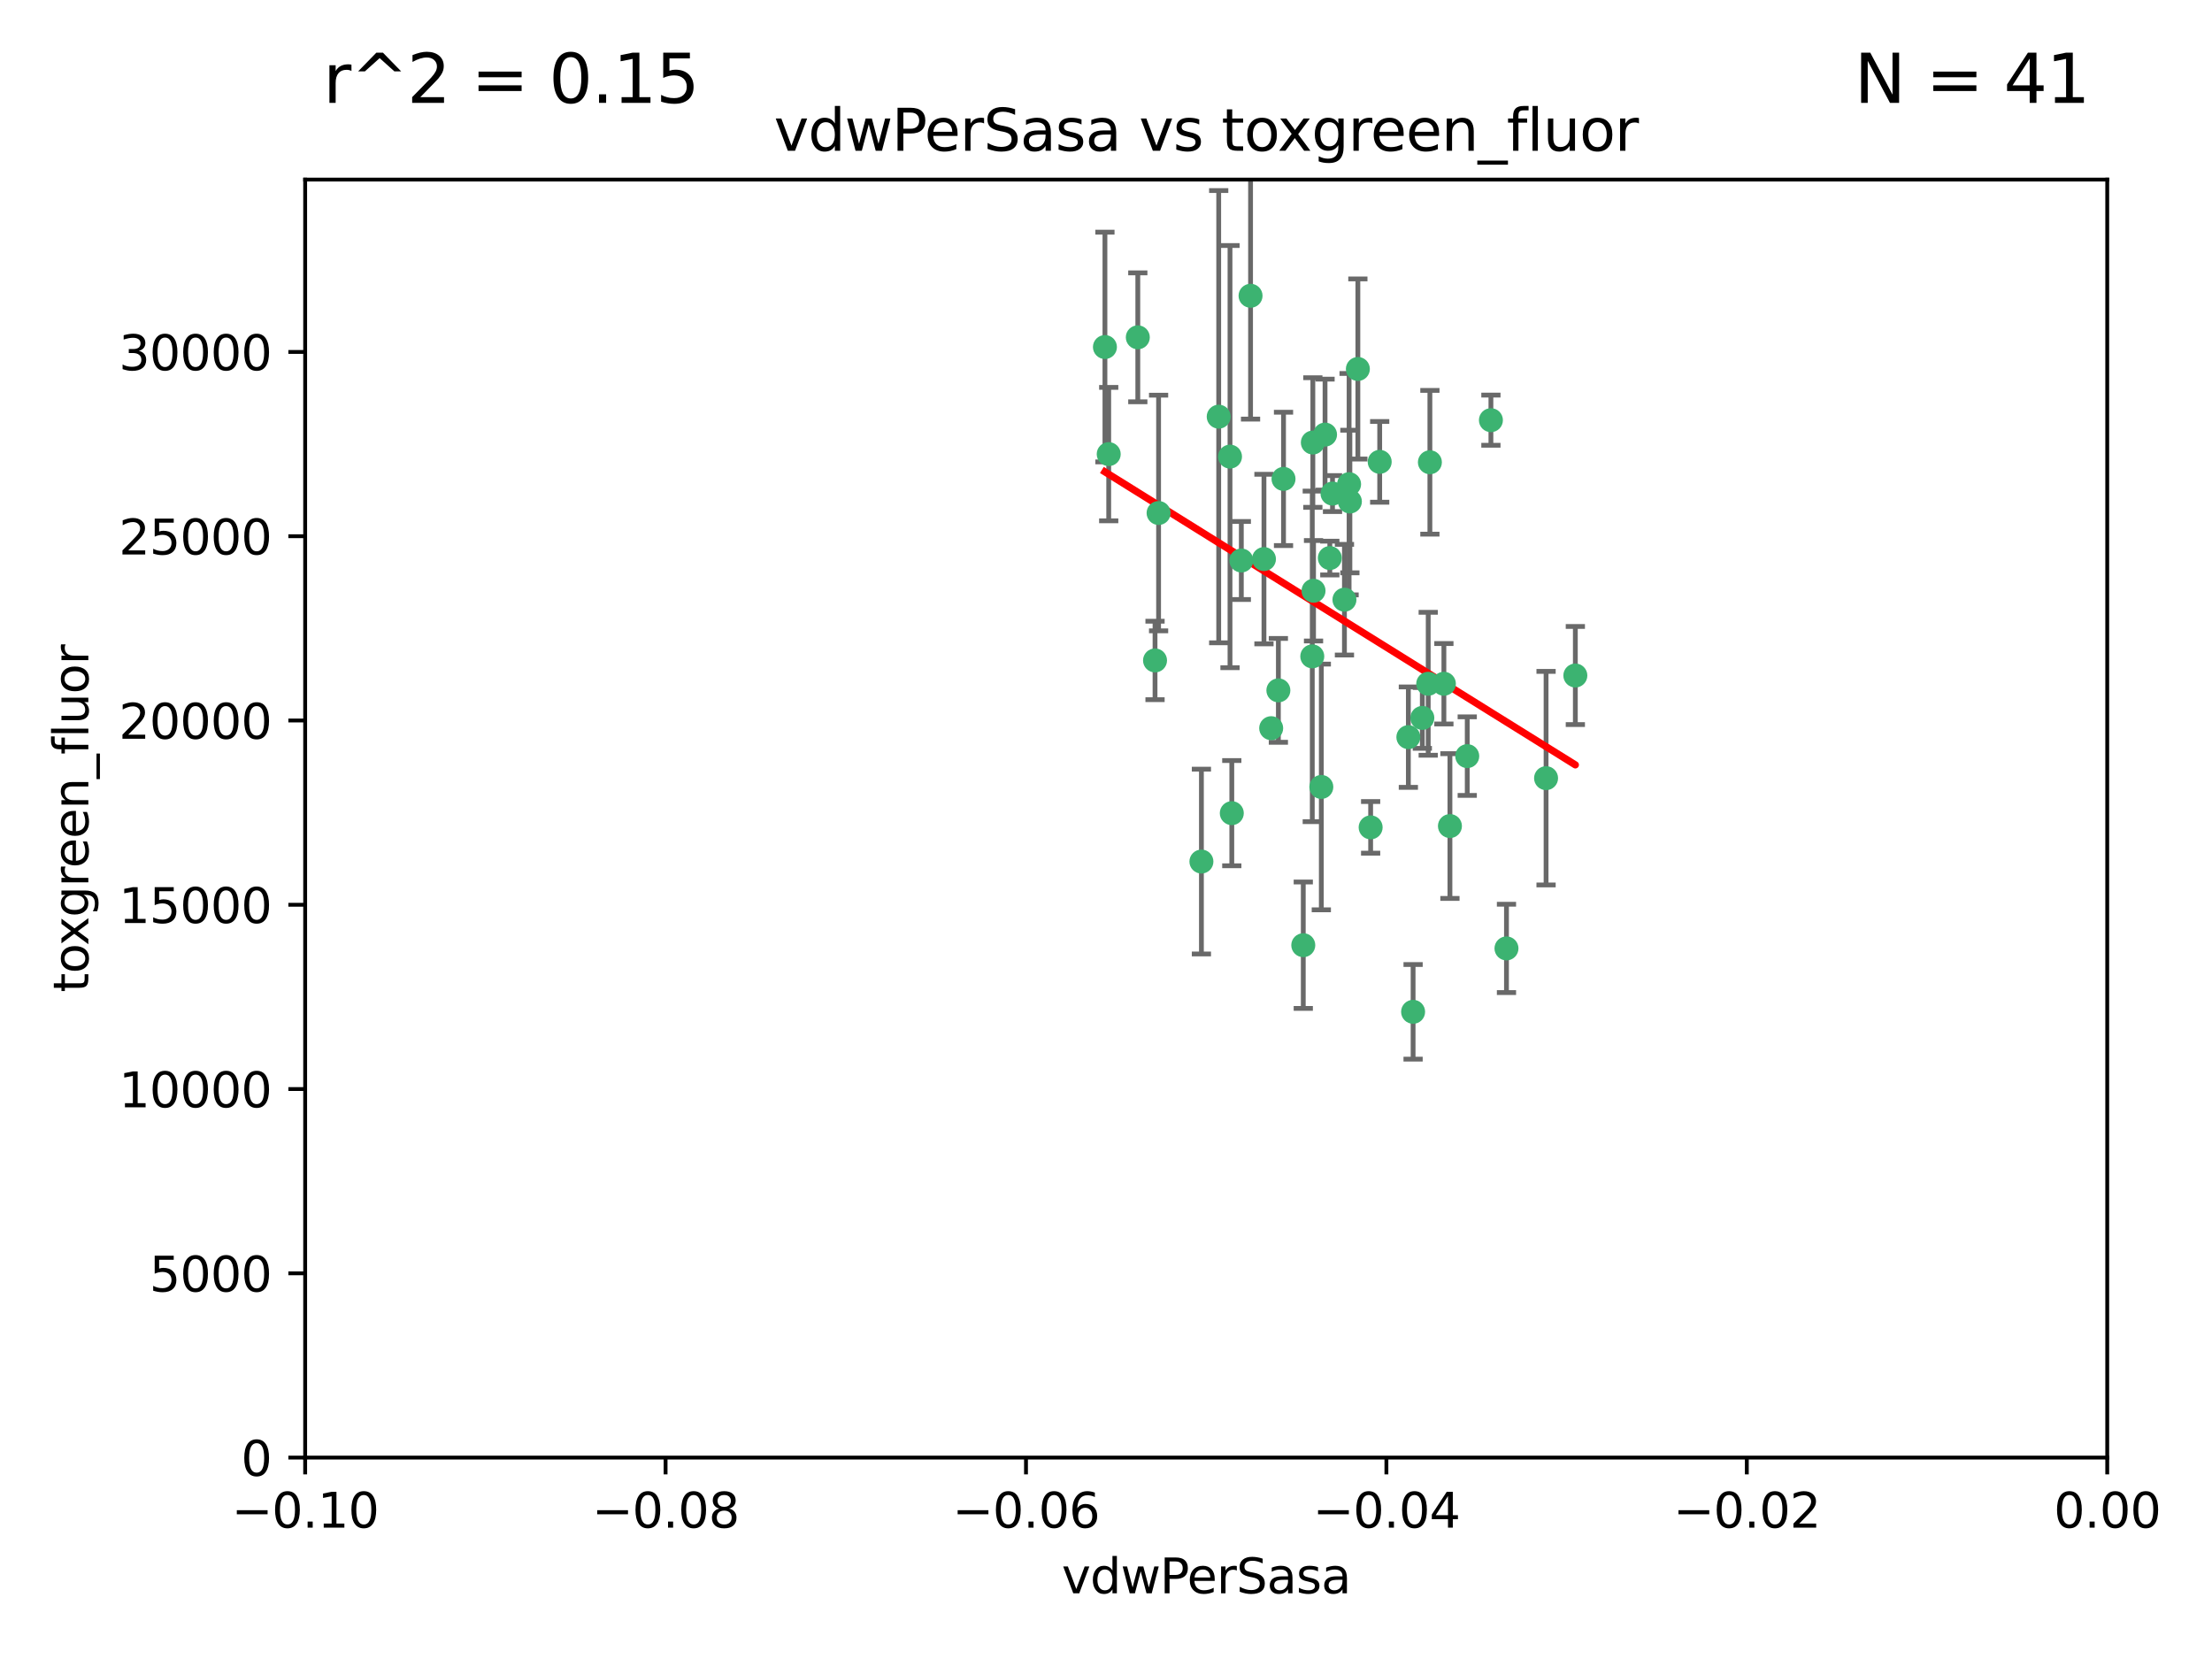 <?xml version="1.0" encoding="utf-8" standalone="no"?>
<!DOCTYPE svg PUBLIC "-//W3C//DTD SVG 1.1//EN"
  "http://www.w3.org/Graphics/SVG/1.1/DTD/svg11.dtd">
<svg xmlns:xlink="http://www.w3.org/1999/xlink" width="460.8pt" height="345.6pt" viewBox="0 0 460.8 345.6" xmlns="http://www.w3.org/2000/svg" version="1.1">
 <defs>
  <style type="text/css">*{stroke-linejoin: round; stroke-linecap: butt}</style>
 </defs>
 <g id="figure_1">
  <g id="patch_1">
   <path d="M 0 345.6 
L 460.8 345.6 
L 460.8 0 
L 0 0 
z
" style="fill: #ffffff"/>
  </g>
  <g id="axes_1">
   <g id="patch_2">
    <path d="M 63.571 303.64 
L 438.975 303.64 
L 438.975 37.411 
L 63.571 37.411 
z
" style="fill: #ffffff"/>
   </g>
   <g id="PathCollection_1">
    <defs>
     <path id="mf72e2a8b29" d="M 0 1.118 
C 0.297 1.118 0.581 1 0.791 0.791 
C 1 0.581 1.118 0.297 1.118 0 
C 1.118 -0.297 1 -0.581 0.791 -0.791 
C 0.581 -1 0.297 -1.118 0 -1.118 
C -0.297 -1.118 -0.581 -1 -0.791 -0.791 
C -1 -0.581 -1.118 -0.297 -1.118 0 
C -1.118 0.297 -1 0.581 -0.791 0.791 
C -0.581 1 -0.297 1.118 0 1.118 
z
" style="stroke: #3cb371"/>
    </defs>
    <g clip-path="url(#p28fa4f1b8d)">
     <use xlink:href="#mf72e2a8b29" x="230.178" y="72.294" style="fill: #3cb371; stroke: #3cb371"/>
     <use xlink:href="#mf72e2a8b29" x="273.371" y="136.733" style="fill: #3cb371; stroke: #3cb371"/>
     <use xlink:href="#mf72e2a8b29" x="273.49" y="92.187" style="fill: #3cb371; stroke: #3cb371"/>
     <use xlink:href="#mf72e2a8b29" x="267.381" y="99.763" style="fill: #3cb371; stroke: #3cb371"/>
     <use xlink:href="#mf72e2a8b29" x="237.026" y="70.271" style="fill: #3cb371; stroke: #3cb371"/>
     <use xlink:href="#mf72e2a8b29" x="277.025" y="116.252" style="fill: #3cb371; stroke: #3cb371"/>
     <use xlink:href="#mf72e2a8b29" x="273.633" y="123.063" style="fill: #3cb371; stroke: #3cb371"/>
     <use xlink:href="#mf72e2a8b29" x="264.81" y="151.693" style="fill: #3cb371; stroke: #3cb371"/>
     <use xlink:href="#mf72e2a8b29" x="275.255" y="163.936" style="fill: #3cb371; stroke: #3cb371"/>
     <use xlink:href="#mf72e2a8b29" x="281.206" y="104.476" style="fill: #3cb371; stroke: #3cb371"/>
     <use xlink:href="#mf72e2a8b29" x="266.309" y="143.815" style="fill: #3cb371; stroke: #3cb371"/>
     <use xlink:href="#mf72e2a8b29" x="258.59" y="116.762" style="fill: #3cb371; stroke: #3cb371"/>
     <use xlink:href="#mf72e2a8b29" x="282.869" y="76.865" style="fill: #3cb371; stroke: #3cb371"/>
     <use xlink:href="#mf72e2a8b29" x="260.513" y="61.614" style="fill: #3cb371; stroke: #3cb371"/>
     <use xlink:href="#mf72e2a8b29" x="293.388" y="153.559" style="fill: #3cb371; stroke: #3cb371"/>
     <use xlink:href="#mf72e2a8b29" x="277.586" y="102.821" style="fill: #3cb371; stroke: #3cb371"/>
     <use xlink:href="#mf72e2a8b29" x="230.966" y="94.6" style="fill: #3cb371; stroke: #3cb371"/>
     <use xlink:href="#mf72e2a8b29" x="271.497" y="196.901" style="fill: #3cb371; stroke: #3cb371"/>
     <use xlink:href="#mf72e2a8b29" x="240.614" y="137.58" style="fill: #3cb371; stroke: #3cb371"/>
     <use xlink:href="#mf72e2a8b29" x="297.524" y="142.442" style="fill: #3cb371; stroke: #3cb371"/>
     <use xlink:href="#mf72e2a8b29" x="276.03" y="90.534" style="fill: #3cb371; stroke: #3cb371"/>
     <use xlink:href="#mf72e2a8b29" x="296.296" y="149.553" style="fill: #3cb371; stroke: #3cb371"/>
     <use xlink:href="#mf72e2a8b29" x="280.072" y="124.926" style="fill: #3cb371; stroke: #3cb371"/>
     <use xlink:href="#mf72e2a8b29" x="281.041" y="100.862" style="fill: #3cb371; stroke: #3cb371"/>
     <use xlink:href="#mf72e2a8b29" x="241.355" y="106.867" style="fill: #3cb371; stroke: #3cb371"/>
     <use xlink:href="#mf72e2a8b29" x="300.789" y="142.44" style="fill: #3cb371; stroke: #3cb371"/>
     <use xlink:href="#mf72e2a8b29" x="253.879" y="86.8" style="fill: #3cb371; stroke: #3cb371"/>
     <use xlink:href="#mf72e2a8b29" x="297.873" y="96.298" style="fill: #3cb371; stroke: #3cb371"/>
     <use xlink:href="#mf72e2a8b29" x="256.233" y="95.121" style="fill: #3cb371; stroke: #3cb371"/>
     <use xlink:href="#mf72e2a8b29" x="287.416" y="96.211" style="fill: #3cb371; stroke: #3cb371"/>
     <use xlink:href="#mf72e2a8b29" x="250.276" y="179.478" style="fill: #3cb371; stroke: #3cb371"/>
     <use xlink:href="#mf72e2a8b29" x="256.606" y="169.397" style="fill: #3cb371; stroke: #3cb371"/>
     <use xlink:href="#mf72e2a8b29" x="310.584" y="87.531" style="fill: #3cb371; stroke: #3cb371"/>
     <use xlink:href="#mf72e2a8b29" x="305.654" y="157.513" style="fill: #3cb371; stroke: #3cb371"/>
     <use xlink:href="#mf72e2a8b29" x="263.306" y="116.464" style="fill: #3cb371; stroke: #3cb371"/>
     <use xlink:href="#mf72e2a8b29" x="302.048" y="172.082" style="fill: #3cb371; stroke: #3cb371"/>
     <use xlink:href="#mf72e2a8b29" x="285.529" y="172.356" style="fill: #3cb371; stroke: #3cb371"/>
     <use xlink:href="#mf72e2a8b29" x="322.074" y="162.105" style="fill: #3cb371; stroke: #3cb371"/>
     <use xlink:href="#mf72e2a8b29" x="328.173" y="140.722" style="fill: #3cb371; stroke: #3cb371"/>
     <use xlink:href="#mf72e2a8b29" x="313.826" y="197.571" style="fill: #3cb371; stroke: #3cb371"/>
     <use xlink:href="#mf72e2a8b29" x="294.374" y="210.779" style="fill: #3cb371; stroke: #3cb371"/>
    </g>
   </g>
   <g id="matplotlib.axis_1">
    <g id="xtick_1">
     <g id="line2d_1">
      <defs>
       <path id="m13a210b18d" d="M 0 0 
L 0 3.5 
" style="stroke: #000000; stroke-width: 0.8"/>
      </defs>
      <g>
       <use xlink:href="#m13a210b18d" x="63.571" y="303.64" style="stroke: #000000; stroke-width: 0.8"/>
      </g>
     </g>
     <g id="text_1">
      <!-- −0.10 -->
      <g transform="translate(48.249 318.238)scale(0.1 -0.1)">
       <defs>
        <path id="DejaVuSans-2212" d="M 678 2272 
L 4684 2272 
L 4684 1741 
L 678 1741 
L 678 2272 
z
" transform="scale(0.016)"/>
        <path id="DejaVuSans-30" d="M 2034 4250 
Q 1547 4250 1301 3770 
Q 1056 3291 1056 2328 
Q 1056 1369 1301 889 
Q 1547 409 2034 409 
Q 2525 409 2770 889 
Q 3016 1369 3016 2328 
Q 3016 3291 2770 3770 
Q 2525 4250 2034 4250 
z
M 2034 4750 
Q 2819 4750 3233 4129 
Q 3647 3509 3647 2328 
Q 3647 1150 3233 529 
Q 2819 -91 2034 -91 
Q 1250 -91 836 529 
Q 422 1150 422 2328 
Q 422 3509 836 4129 
Q 1250 4750 2034 4750 
z
" transform="scale(0.016)"/>
        <path id="DejaVuSans-2e" d="M 684 794 
L 1344 794 
L 1344 0 
L 684 0 
L 684 794 
z
" transform="scale(0.016)"/>
        <path id="DejaVuSans-31" d="M 794 531 
L 1825 531 
L 1825 4091 
L 703 3866 
L 703 4441 
L 1819 4666 
L 2450 4666 
L 2450 531 
L 3481 531 
L 3481 0 
L 794 0 
L 794 531 
z
" transform="scale(0.016)"/>
       </defs>
       <use xlink:href="#DejaVuSans-2212"/>
       <use xlink:href="#DejaVuSans-30" x="83.789"/>
       <use xlink:href="#DejaVuSans-2e" x="147.412"/>
       <use xlink:href="#DejaVuSans-31" x="179.199"/>
       <use xlink:href="#DejaVuSans-30" x="242.822"/>
      </g>
     </g>
    </g>
    <g id="xtick_2">
     <g id="line2d_2">
      <g>
       <use xlink:href="#m13a210b18d" x="138.652" y="303.64" style="stroke: #000000; stroke-width: 0.8"/>
      </g>
     </g>
     <g id="text_2">
      <!-- −0.08 -->
      <g transform="translate(123.329 318.238)scale(0.1 -0.1)">
       <defs>
        <path id="DejaVuSans-38" d="M 2034 2216 
Q 1584 2216 1326 1975 
Q 1069 1734 1069 1313 
Q 1069 891 1326 650 
Q 1584 409 2034 409 
Q 2484 409 2743 651 
Q 3003 894 3003 1313 
Q 3003 1734 2745 1975 
Q 2488 2216 2034 2216 
z
M 1403 2484 
Q 997 2584 770 2862 
Q 544 3141 544 3541 
Q 544 4100 942 4425 
Q 1341 4750 2034 4750 
Q 2731 4750 3128 4425 
Q 3525 4100 3525 3541 
Q 3525 3141 3298 2862 
Q 3072 2584 2669 2484 
Q 3125 2378 3379 2068 
Q 3634 1759 3634 1313 
Q 3634 634 3220 271 
Q 2806 -91 2034 -91 
Q 1263 -91 848 271 
Q 434 634 434 1313 
Q 434 1759 690 2068 
Q 947 2378 1403 2484 
z
M 1172 3481 
Q 1172 3119 1398 2916 
Q 1625 2713 2034 2713 
Q 2441 2713 2670 2916 
Q 2900 3119 2900 3481 
Q 2900 3844 2670 4047 
Q 2441 4250 2034 4250 
Q 1625 4250 1398 4047 
Q 1172 3844 1172 3481 
z
" transform="scale(0.016)"/>
       </defs>
       <use xlink:href="#DejaVuSans-2212"/>
       <use xlink:href="#DejaVuSans-30" x="83.789"/>
       <use xlink:href="#DejaVuSans-2e" x="147.412"/>
       <use xlink:href="#DejaVuSans-30" x="179.199"/>
       <use xlink:href="#DejaVuSans-38" x="242.822"/>
      </g>
     </g>
    </g>
    <g id="xtick_3">
     <g id="line2d_3">
      <g>
       <use xlink:href="#m13a210b18d" x="213.733" y="303.64" style="stroke: #000000; stroke-width: 0.8"/>
      </g>
     </g>
     <g id="text_3">
      <!-- −0.06 -->
      <g transform="translate(198.41 318.238)scale(0.1 -0.1)">
       <defs>
        <path id="DejaVuSans-36" d="M 2113 2584 
Q 1688 2584 1439 2293 
Q 1191 2003 1191 1497 
Q 1191 994 1439 701 
Q 1688 409 2113 409 
Q 2538 409 2786 701 
Q 3034 994 3034 1497 
Q 3034 2003 2786 2293 
Q 2538 2584 2113 2584 
z
M 3366 4563 
L 3366 3988 
Q 3128 4100 2886 4159 
Q 2644 4219 2406 4219 
Q 1781 4219 1451 3797 
Q 1122 3375 1075 2522 
Q 1259 2794 1537 2939 
Q 1816 3084 2150 3084 
Q 2853 3084 3261 2657 
Q 3669 2231 3669 1497 
Q 3669 778 3244 343 
Q 2819 -91 2113 -91 
Q 1303 -91 875 529 
Q 447 1150 447 2328 
Q 447 3434 972 4092 
Q 1497 4750 2381 4750 
Q 2619 4750 2861 4703 
Q 3103 4656 3366 4563 
z
" transform="scale(0.016)"/>
       </defs>
       <use xlink:href="#DejaVuSans-2212"/>
       <use xlink:href="#DejaVuSans-30" x="83.789"/>
       <use xlink:href="#DejaVuSans-2e" x="147.412"/>
       <use xlink:href="#DejaVuSans-30" x="179.199"/>
       <use xlink:href="#DejaVuSans-36" x="242.822"/>
      </g>
     </g>
    </g>
    <g id="xtick_4">
     <g id="line2d_4">
      <g>
       <use xlink:href="#m13a210b18d" x="288.813" y="303.64" style="stroke: #000000; stroke-width: 0.8"/>
      </g>
     </g>
     <g id="text_4">
      <!-- −0.04 -->
      <g transform="translate(273.491 318.238)scale(0.1 -0.1)">
       <defs>
        <path id="DejaVuSans-34" d="M 2419 4116 
L 825 1625 
L 2419 1625 
L 2419 4116 
z
M 2253 4666 
L 3047 4666 
L 3047 1625 
L 3713 1625 
L 3713 1100 
L 3047 1100 
L 3047 0 
L 2419 0 
L 2419 1100 
L 313 1100 
L 313 1709 
L 2253 4666 
z
" transform="scale(0.016)"/>
       </defs>
       <use xlink:href="#DejaVuSans-2212"/>
       <use xlink:href="#DejaVuSans-30" x="83.789"/>
       <use xlink:href="#DejaVuSans-2e" x="147.412"/>
       <use xlink:href="#DejaVuSans-30" x="179.199"/>
       <use xlink:href="#DejaVuSans-34" x="242.822"/>
      </g>
     </g>
    </g>
    <g id="xtick_5">
     <g id="line2d_5">
      <g>
       <use xlink:href="#m13a210b18d" x="363.894" y="303.64" style="stroke: #000000; stroke-width: 0.8"/>
      </g>
     </g>
     <g id="text_5">
      <!-- −0.02 -->
      <g transform="translate(348.572 318.238)scale(0.1 -0.1)">
       <defs>
        <path id="DejaVuSans-32" d="M 1228 531 
L 3431 531 
L 3431 0 
L 469 0 
L 469 531 
Q 828 903 1448 1529 
Q 2069 2156 2228 2338 
Q 2531 2678 2651 2914 
Q 2772 3150 2772 3378 
Q 2772 3750 2511 3984 
Q 2250 4219 1831 4219 
Q 1534 4219 1204 4116 
Q 875 4013 500 3803 
L 500 4441 
Q 881 4594 1212 4672 
Q 1544 4750 1819 4750 
Q 2544 4750 2975 4387 
Q 3406 4025 3406 3419 
Q 3406 3131 3298 2873 
Q 3191 2616 2906 2266 
Q 2828 2175 2409 1742 
Q 1991 1309 1228 531 
z
" transform="scale(0.016)"/>
       </defs>
       <use xlink:href="#DejaVuSans-2212"/>
       <use xlink:href="#DejaVuSans-30" x="83.789"/>
       <use xlink:href="#DejaVuSans-2e" x="147.412"/>
       <use xlink:href="#DejaVuSans-30" x="179.199"/>
       <use xlink:href="#DejaVuSans-32" x="242.822"/>
      </g>
     </g>
    </g>
    <g id="xtick_6">
     <g id="line2d_6">
      <g>
       <use xlink:href="#m13a210b18d" x="438.975" y="303.64" style="stroke: #000000; stroke-width: 0.8"/>
      </g>
     </g>
     <g id="text_6">
      <!-- 0.00 -->
      <g transform="translate(427.842 318.238)scale(0.1 -0.1)">
       <use xlink:href="#DejaVuSans-30"/>
       <use xlink:href="#DejaVuSans-2e" x="63.623"/>
       <use xlink:href="#DejaVuSans-30" x="95.41"/>
       <use xlink:href="#DejaVuSans-30" x="159.033"/>
      </g>
     </g>
    </g>
    <g id="text_7">
     <!-- vdwPerSasa -->
     <g transform="translate(221.178 331.917)scale(0.1 -0.1)">
      <defs>
       <path id="DejaVuSans-76" d="M 191 3500 
L 800 3500 
L 1894 563 
L 2988 3500 
L 3597 3500 
L 2284 0 
L 1503 0 
L 191 3500 
z
" transform="scale(0.016)"/>
       <path id="DejaVuSans-64" d="M 2906 2969 
L 2906 4863 
L 3481 4863 
L 3481 0 
L 2906 0 
L 2906 525 
Q 2725 213 2448 61 
Q 2172 -91 1784 -91 
Q 1150 -91 751 415 
Q 353 922 353 1747 
Q 353 2572 751 3078 
Q 1150 3584 1784 3584 
Q 2172 3584 2448 3432 
Q 2725 3281 2906 2969 
z
M 947 1747 
Q 947 1113 1208 752 
Q 1469 391 1925 391 
Q 2381 391 2643 752 
Q 2906 1113 2906 1747 
Q 2906 2381 2643 2742 
Q 2381 3103 1925 3103 
Q 1469 3103 1208 2742 
Q 947 2381 947 1747 
z
" transform="scale(0.016)"/>
       <path id="DejaVuSans-77" d="M 269 3500 
L 844 3500 
L 1563 769 
L 2278 3500 
L 2956 3500 
L 3675 769 
L 4391 3500 
L 4966 3500 
L 4050 0 
L 3372 0 
L 2619 2869 
L 1863 0 
L 1184 0 
L 269 3500 
z
" transform="scale(0.016)"/>
       <path id="DejaVuSans-50" d="M 1259 4147 
L 1259 2394 
L 2053 2394 
Q 2494 2394 2734 2622 
Q 2975 2850 2975 3272 
Q 2975 3691 2734 3919 
Q 2494 4147 2053 4147 
L 1259 4147 
z
M 628 4666 
L 2053 4666 
Q 2838 4666 3239 4311 
Q 3641 3956 3641 3272 
Q 3641 2581 3239 2228 
Q 2838 1875 2053 1875 
L 1259 1875 
L 1259 0 
L 628 0 
L 628 4666 
z
" transform="scale(0.016)"/>
       <path id="DejaVuSans-65" d="M 3597 1894 
L 3597 1613 
L 953 1613 
Q 991 1019 1311 708 
Q 1631 397 2203 397 
Q 2534 397 2845 478 
Q 3156 559 3463 722 
L 3463 178 
Q 3153 47 2828 -22 
Q 2503 -91 2169 -91 
Q 1331 -91 842 396 
Q 353 884 353 1716 
Q 353 2575 817 3079 
Q 1281 3584 2069 3584 
Q 2775 3584 3186 3129 
Q 3597 2675 3597 1894 
z
M 3022 2063 
Q 3016 2534 2758 2815 
Q 2500 3097 2075 3097 
Q 1594 3097 1305 2825 
Q 1016 2553 972 2059 
L 3022 2063 
z
" transform="scale(0.016)"/>
       <path id="DejaVuSans-72" d="M 2631 2963 
Q 2534 3019 2420 3045 
Q 2306 3072 2169 3072 
Q 1681 3072 1420 2755 
Q 1159 2438 1159 1844 
L 1159 0 
L 581 0 
L 581 3500 
L 1159 3500 
L 1159 2956 
Q 1341 3275 1631 3429 
Q 1922 3584 2338 3584 
Q 2397 3584 2469 3576 
Q 2541 3569 2628 3553 
L 2631 2963 
z
" transform="scale(0.016)"/>
       <path id="DejaVuSans-53" d="M 3425 4513 
L 3425 3897 
Q 3066 4069 2747 4153 
Q 2428 4238 2131 4238 
Q 1616 4238 1336 4038 
Q 1056 3838 1056 3469 
Q 1056 3159 1242 3001 
Q 1428 2844 1947 2747 
L 2328 2669 
Q 3034 2534 3370 2195 
Q 3706 1856 3706 1288 
Q 3706 609 3251 259 
Q 2797 -91 1919 -91 
Q 1588 -91 1214 -16 
Q 841 59 441 206 
L 441 856 
Q 825 641 1194 531 
Q 1563 422 1919 422 
Q 2459 422 2753 634 
Q 3047 847 3047 1241 
Q 3047 1584 2836 1778 
Q 2625 1972 2144 2069 
L 1759 2144 
Q 1053 2284 737 2584 
Q 422 2884 422 3419 
Q 422 4038 858 4394 
Q 1294 4750 2059 4750 
Q 2388 4750 2728 4690 
Q 3069 4631 3425 4513 
z
" transform="scale(0.016)"/>
       <path id="DejaVuSans-61" d="M 2194 1759 
Q 1497 1759 1228 1600 
Q 959 1441 959 1056 
Q 959 750 1161 570 
Q 1363 391 1709 391 
Q 2188 391 2477 730 
Q 2766 1069 2766 1631 
L 2766 1759 
L 2194 1759 
z
M 3341 1997 
L 3341 0 
L 2766 0 
L 2766 531 
Q 2569 213 2275 61 
Q 1981 -91 1556 -91 
Q 1019 -91 701 211 
Q 384 513 384 1019 
Q 384 1609 779 1909 
Q 1175 2209 1959 2209 
L 2766 2209 
L 2766 2266 
Q 2766 2663 2505 2880 
Q 2244 3097 1772 3097 
Q 1472 3097 1187 3025 
Q 903 2953 641 2809 
L 641 3341 
Q 956 3463 1253 3523 
Q 1550 3584 1831 3584 
Q 2591 3584 2966 3190 
Q 3341 2797 3341 1997 
z
" transform="scale(0.016)"/>
       <path id="DejaVuSans-73" d="M 2834 3397 
L 2834 2853 
Q 2591 2978 2328 3040 
Q 2066 3103 1784 3103 
Q 1356 3103 1142 2972 
Q 928 2841 928 2578 
Q 928 2378 1081 2264 
Q 1234 2150 1697 2047 
L 1894 2003 
Q 2506 1872 2764 1633 
Q 3022 1394 3022 966 
Q 3022 478 2636 193 
Q 2250 -91 1575 -91 
Q 1294 -91 989 -36 
Q 684 19 347 128 
L 347 722 
Q 666 556 975 473 
Q 1284 391 1588 391 
Q 1994 391 2212 530 
Q 2431 669 2431 922 
Q 2431 1156 2273 1281 
Q 2116 1406 1581 1522 
L 1381 1569 
Q 847 1681 609 1914 
Q 372 2147 372 2553 
Q 372 3047 722 3315 
Q 1072 3584 1716 3584 
Q 2034 3584 2315 3537 
Q 2597 3491 2834 3397 
z
" transform="scale(0.016)"/>
      </defs>
      <use xlink:href="#DejaVuSans-76"/>
      <use xlink:href="#DejaVuSans-64" x="59.18"/>
      <use xlink:href="#DejaVuSans-77" x="122.656"/>
      <use xlink:href="#DejaVuSans-50" x="204.443"/>
      <use xlink:href="#DejaVuSans-65" x="261.121"/>
      <use xlink:href="#DejaVuSans-72" x="322.645"/>
      <use xlink:href="#DejaVuSans-53" x="363.758"/>
      <use xlink:href="#DejaVuSans-61" x="427.234"/>
      <use xlink:href="#DejaVuSans-73" x="488.514"/>
      <use xlink:href="#DejaVuSans-61" x="540.613"/>
     </g>
    </g>
   </g>
   <g id="matplotlib.axis_2">
    <g id="ytick_1">
     <g id="line2d_7">
      <defs>
       <path id="mf0a173647a" d="M 0 0 
L -3.5 0 
" style="stroke: #000000; stroke-width: 0.8"/>
      </defs>
      <g>
       <use xlink:href="#mf0a173647a" x="63.571" y="303.64" style="stroke: #000000; stroke-width: 0.8"/>
      </g>
     </g>
     <g id="text_8">
      <!-- 0 -->
      <g transform="translate(50.209 307.439)scale(0.1 -0.1)">
       <use xlink:href="#DejaVuSans-30"/>
      </g>
     </g>
    </g>
    <g id="ytick_2">
     <g id="line2d_8">
      <g>
       <use xlink:href="#mf0a173647a" x="63.571" y="265.253" style="stroke: #000000; stroke-width: 0.8"/>
      </g>
     </g>
     <g id="text_9">
      <!-- 5000 -->
      <g transform="translate(31.121 269.052)scale(0.1 -0.1)">
       <defs>
        <path id="DejaVuSans-35" d="M 691 4666 
L 3169 4666 
L 3169 4134 
L 1269 4134 
L 1269 2991 
Q 1406 3038 1543 3061 
Q 1681 3084 1819 3084 
Q 2600 3084 3056 2656 
Q 3513 2228 3513 1497 
Q 3513 744 3044 326 
Q 2575 -91 1722 -91 
Q 1428 -91 1123 -41 
Q 819 9 494 109 
L 494 744 
Q 775 591 1075 516 
Q 1375 441 1709 441 
Q 2250 441 2565 725 
Q 2881 1009 2881 1497 
Q 2881 1984 2565 2268 
Q 2250 2553 1709 2553 
Q 1456 2553 1204 2497 
Q 953 2441 691 2322 
L 691 4666 
z
" transform="scale(0.016)"/>
       </defs>
       <use xlink:href="#DejaVuSans-35"/>
       <use xlink:href="#DejaVuSans-30" x="63.623"/>
       <use xlink:href="#DejaVuSans-30" x="127.246"/>
       <use xlink:href="#DejaVuSans-30" x="190.869"/>
      </g>
     </g>
    </g>
    <g id="ytick_3">
     <g id="line2d_9">
      <g>
       <use xlink:href="#mf0a173647a" x="63.571" y="226.866" style="stroke: #000000; stroke-width: 0.8"/>
      </g>
     </g>
     <g id="text_10">
      <!-- 10000 -->
      <g transform="translate(24.759 230.665)scale(0.1 -0.1)">
       <use xlink:href="#DejaVuSans-31"/>
       <use xlink:href="#DejaVuSans-30" x="63.623"/>
       <use xlink:href="#DejaVuSans-30" x="127.246"/>
       <use xlink:href="#DejaVuSans-30" x="190.869"/>
       <use xlink:href="#DejaVuSans-30" x="254.492"/>
      </g>
     </g>
    </g>
    <g id="ytick_4">
     <g id="line2d_10">
      <g>
       <use xlink:href="#mf0a173647a" x="63.571" y="188.479" style="stroke: #000000; stroke-width: 0.8"/>
      </g>
     </g>
     <g id="text_11">
      <!-- 15000 -->
      <g transform="translate(24.759 192.278)scale(0.1 -0.1)">
       <use xlink:href="#DejaVuSans-31"/>
       <use xlink:href="#DejaVuSans-35" x="63.623"/>
       <use xlink:href="#DejaVuSans-30" x="127.246"/>
       <use xlink:href="#DejaVuSans-30" x="190.869"/>
       <use xlink:href="#DejaVuSans-30" x="254.492"/>
      </g>
     </g>
    </g>
    <g id="ytick_5">
     <g id="line2d_11">
      <g>
       <use xlink:href="#mf0a173647a" x="63.571" y="150.092" style="stroke: #000000; stroke-width: 0.8"/>
      </g>
     </g>
     <g id="text_12">
      <!-- 20000 -->
      <g transform="translate(24.759 153.891)scale(0.1 -0.1)">
       <use xlink:href="#DejaVuSans-32"/>
       <use xlink:href="#DejaVuSans-30" x="63.623"/>
       <use xlink:href="#DejaVuSans-30" x="127.246"/>
       <use xlink:href="#DejaVuSans-30" x="190.869"/>
       <use xlink:href="#DejaVuSans-30" x="254.492"/>
      </g>
     </g>
    </g>
    <g id="ytick_6">
     <g id="line2d_12">
      <g>
       <use xlink:href="#mf0a173647a" x="63.571" y="111.705" style="stroke: #000000; stroke-width: 0.8"/>
      </g>
     </g>
     <g id="text_13">
      <!-- 25000 -->
      <g transform="translate(24.759 115.504)scale(0.1 -0.1)">
       <use xlink:href="#DejaVuSans-32"/>
       <use xlink:href="#DejaVuSans-35" x="63.623"/>
       <use xlink:href="#DejaVuSans-30" x="127.246"/>
       <use xlink:href="#DejaVuSans-30" x="190.869"/>
       <use xlink:href="#DejaVuSans-30" x="254.492"/>
      </g>
     </g>
    </g>
    <g id="ytick_7">
     <g id="line2d_13">
      <g>
       <use xlink:href="#mf0a173647a" x="63.571" y="73.317" style="stroke: #000000; stroke-width: 0.8"/>
      </g>
     </g>
     <g id="text_14">
      <!-- 30000 -->
      <g transform="translate(24.759 77.117)scale(0.1 -0.1)">
       <defs>
        <path id="DejaVuSans-33" d="M 2597 2516 
Q 3050 2419 3304 2112 
Q 3559 1806 3559 1356 
Q 3559 666 3084 287 
Q 2609 -91 1734 -91 
Q 1441 -91 1130 -33 
Q 819 25 488 141 
L 488 750 
Q 750 597 1062 519 
Q 1375 441 1716 441 
Q 2309 441 2620 675 
Q 2931 909 2931 1356 
Q 2931 1769 2642 2001 
Q 2353 2234 1838 2234 
L 1294 2234 
L 1294 2753 
L 1863 2753 
Q 2328 2753 2575 2939 
Q 2822 3125 2822 3475 
Q 2822 3834 2567 4026 
Q 2313 4219 1838 4219 
Q 1578 4219 1281 4162 
Q 984 4106 628 3988 
L 628 4550 
Q 988 4650 1302 4700 
Q 1616 4750 1894 4750 
Q 2613 4750 3031 4423 
Q 3450 4097 3450 3541 
Q 3450 3153 3228 2886 
Q 3006 2619 2597 2516 
z
" transform="scale(0.016)"/>
       </defs>
       <use xlink:href="#DejaVuSans-33"/>
       <use xlink:href="#DejaVuSans-30" x="63.623"/>
       <use xlink:href="#DejaVuSans-30" x="127.246"/>
       <use xlink:href="#DejaVuSans-30" x="190.869"/>
       <use xlink:href="#DejaVuSans-30" x="254.492"/>
      </g>
     </g>
    </g>
    <g id="text_15">
     <!-- toxgreen_fluor -->
     <g transform="translate(18.401 206.72)rotate(-90)scale(0.1 -0.1)">
      <defs>
       <path id="DejaVuSans-74" d="M 1172 4494 
L 1172 3500 
L 2356 3500 
L 2356 3053 
L 1172 3053 
L 1172 1153 
Q 1172 725 1289 603 
Q 1406 481 1766 481 
L 2356 481 
L 2356 0 
L 1766 0 
Q 1100 0 847 248 
Q 594 497 594 1153 
L 594 3053 
L 172 3053 
L 172 3500 
L 594 3500 
L 594 4494 
L 1172 4494 
z
" transform="scale(0.016)"/>
       <path id="DejaVuSans-6f" d="M 1959 3097 
Q 1497 3097 1228 2736 
Q 959 2375 959 1747 
Q 959 1119 1226 758 
Q 1494 397 1959 397 
Q 2419 397 2687 759 
Q 2956 1122 2956 1747 
Q 2956 2369 2687 2733 
Q 2419 3097 1959 3097 
z
M 1959 3584 
Q 2709 3584 3137 3096 
Q 3566 2609 3566 1747 
Q 3566 888 3137 398 
Q 2709 -91 1959 -91 
Q 1206 -91 779 398 
Q 353 888 353 1747 
Q 353 2609 779 3096 
Q 1206 3584 1959 3584 
z
" transform="scale(0.016)"/>
       <path id="DejaVuSans-78" d="M 3513 3500 
L 2247 1797 
L 3578 0 
L 2900 0 
L 1881 1375 
L 863 0 
L 184 0 
L 1544 1831 
L 300 3500 
L 978 3500 
L 1906 2253 
L 2834 3500 
L 3513 3500 
z
" transform="scale(0.016)"/>
       <path id="DejaVuSans-67" d="M 2906 1791 
Q 2906 2416 2648 2759 
Q 2391 3103 1925 3103 
Q 1463 3103 1205 2759 
Q 947 2416 947 1791 
Q 947 1169 1205 825 
Q 1463 481 1925 481 
Q 2391 481 2648 825 
Q 2906 1169 2906 1791 
z
M 3481 434 
Q 3481 -459 3084 -895 
Q 2688 -1331 1869 -1331 
Q 1566 -1331 1297 -1286 
Q 1028 -1241 775 -1147 
L 775 -588 
Q 1028 -725 1275 -790 
Q 1522 -856 1778 -856 
Q 2344 -856 2625 -561 
Q 2906 -266 2906 331 
L 2906 616 
Q 2728 306 2450 153 
Q 2172 0 1784 0 
Q 1141 0 747 490 
Q 353 981 353 1791 
Q 353 2603 747 3093 
Q 1141 3584 1784 3584 
Q 2172 3584 2450 3431 
Q 2728 3278 2906 2969 
L 2906 3500 
L 3481 3500 
L 3481 434 
z
" transform="scale(0.016)"/>
       <path id="DejaVuSans-6e" d="M 3513 2113 
L 3513 0 
L 2938 0 
L 2938 2094 
Q 2938 2591 2744 2837 
Q 2550 3084 2163 3084 
Q 1697 3084 1428 2787 
Q 1159 2491 1159 1978 
L 1159 0 
L 581 0 
L 581 3500 
L 1159 3500 
L 1159 2956 
Q 1366 3272 1645 3428 
Q 1925 3584 2291 3584 
Q 2894 3584 3203 3211 
Q 3513 2838 3513 2113 
z
" transform="scale(0.016)"/>
       <path id="DejaVuSans-5f" d="M 3263 -1063 
L 3263 -1509 
L -63 -1509 
L -63 -1063 
L 3263 -1063 
z
" transform="scale(0.016)"/>
       <path id="DejaVuSans-66" d="M 2375 4863 
L 2375 4384 
L 1825 4384 
Q 1516 4384 1395 4259 
Q 1275 4134 1275 3809 
L 1275 3500 
L 2222 3500 
L 2222 3053 
L 1275 3053 
L 1275 0 
L 697 0 
L 697 3053 
L 147 3053 
L 147 3500 
L 697 3500 
L 697 3744 
Q 697 4328 969 4595 
Q 1241 4863 1831 4863 
L 2375 4863 
z
" transform="scale(0.016)"/>
       <path id="DejaVuSans-6c" d="M 603 4863 
L 1178 4863 
L 1178 0 
L 603 0 
L 603 4863 
z
" transform="scale(0.016)"/>
       <path id="DejaVuSans-75" d="M 544 1381 
L 544 3500 
L 1119 3500 
L 1119 1403 
Q 1119 906 1312 657 
Q 1506 409 1894 409 
Q 2359 409 2629 706 
Q 2900 1003 2900 1516 
L 2900 3500 
L 3475 3500 
L 3475 0 
L 2900 0 
L 2900 538 
Q 2691 219 2414 64 
Q 2138 -91 1772 -91 
Q 1169 -91 856 284 
Q 544 659 544 1381 
z
M 1991 3584 
L 1991 3584 
z
" transform="scale(0.016)"/>
      </defs>
      <use xlink:href="#DejaVuSans-74"/>
      <use xlink:href="#DejaVuSans-6f" x="39.209"/>
      <use xlink:href="#DejaVuSans-78" x="97.266"/>
      <use xlink:href="#DejaVuSans-67" x="156.445"/>
      <use xlink:href="#DejaVuSans-72" x="219.922"/>
      <use xlink:href="#DejaVuSans-65" x="258.785"/>
      <use xlink:href="#DejaVuSans-65" x="320.309"/>
      <use xlink:href="#DejaVuSans-6e" x="381.832"/>
      <use xlink:href="#DejaVuSans-5f" x="445.211"/>
      <use xlink:href="#DejaVuSans-66" x="495.211"/>
      <use xlink:href="#DejaVuSans-6c" x="530.416"/>
      <use xlink:href="#DejaVuSans-75" x="558.199"/>
      <use xlink:href="#DejaVuSans-6f" x="621.578"/>
      <use xlink:href="#DejaVuSans-72" x="682.76"/>
     </g>
    </g>
   </g>
   <g id="LineCollection_1">
    <path d="M 230.178 96.224 
L 230.178 48.364 
" clip-path="url(#p28fa4f1b8d)" style="fill: none; stroke: #696969"/>
    <path d="M 273.371 171.165 
L 273.371 102.302 
" clip-path="url(#p28fa4f1b8d)" style="fill: none; stroke: #696969"/>
    <path d="M 273.49 105.69 
L 273.49 78.685 
" clip-path="url(#p28fa4f1b8d)" style="fill: none; stroke: #696969"/>
    <path d="M 267.381 113.651 
L 267.381 85.875 
" clip-path="url(#p28fa4f1b8d)" style="fill: none; stroke: #696969"/>
    <path d="M 237.026 83.696 
L 237.026 56.846 
" clip-path="url(#p28fa4f1b8d)" style="fill: none; stroke: #696969"/>
    <path d="M 277.025 119.772 
L 277.025 112.733 
" clip-path="url(#p28fa4f1b8d)" style="fill: none; stroke: #696969"/>
    <path d="M 273.633 133.529 
L 273.633 112.598 
" clip-path="url(#p28fa4f1b8d)" style="fill: none; stroke: #696969"/>
    <path d="M 264.81 152.217 
L 264.81 151.168 
" clip-path="url(#p28fa4f1b8d)" style="fill: none; stroke: #696969"/>
    <path d="M 275.255 189.529 
L 275.255 138.343 
" clip-path="url(#p28fa4f1b8d)" style="fill: none; stroke: #696969"/>
    <path d="M 281.206 119.328 
L 281.206 89.623 
" clip-path="url(#p28fa4f1b8d)" style="fill: none; stroke: #696969"/>
    <path d="M 266.309 154.632 
L 266.309 132.999 
" clip-path="url(#p28fa4f1b8d)" style="fill: none; stroke: #696969"/>
    <path d="M 258.59 124.89 
L 258.59 108.635 
" clip-path="url(#p28fa4f1b8d)" style="fill: none; stroke: #696969"/>
    <path d="M 282.869 95.625 
L 282.869 58.105 
" clip-path="url(#p28fa4f1b8d)" style="fill: none; stroke: #696969"/>
    <path d="M 260.513 87.306 
L 260.513 35.922 
" clip-path="url(#p28fa4f1b8d)" style="fill: none; stroke: #696969"/>
    <path d="M 293.388 164.019 
L 293.388 143.098 
" clip-path="url(#p28fa4f1b8d)" style="fill: none; stroke: #696969"/>
    <path d="M 277.586 106.565 
L 277.586 99.077 
" clip-path="url(#p28fa4f1b8d)" style="fill: none; stroke: #696969"/>
    <path d="M 230.966 108.495 
L 230.966 80.704 
" clip-path="url(#p28fa4f1b8d)" style="fill: none; stroke: #696969"/>
    <path d="M 271.497 210.068 
L 271.497 183.734 
" clip-path="url(#p28fa4f1b8d)" style="fill: none; stroke: #696969"/>
    <path d="M 240.614 145.75 
L 240.614 129.411 
" clip-path="url(#p28fa4f1b8d)" style="fill: none; stroke: #696969"/>
    <path d="M 297.524 157.326 
L 297.524 127.559 
" clip-path="url(#p28fa4f1b8d)" style="fill: none; stroke: #696969"/>
    <path d="M 276.03 102.091 
L 276.03 78.978 
" clip-path="url(#p28fa4f1b8d)" style="fill: none; stroke: #696969"/>
    <path d="M 296.296 155.89 
L 296.296 143.216 
" clip-path="url(#p28fa4f1b8d)" style="fill: none; stroke: #696969"/>
    <path d="M 280.072 136.454 
L 280.072 113.398 
" clip-path="url(#p28fa4f1b8d)" style="fill: none; stroke: #696969"/>
    <path d="M 281.041 123.923 
L 281.041 77.801 
" clip-path="url(#p28fa4f1b8d)" style="fill: none; stroke: #696969"/>
    <path d="M 241.355 131.412 
L 241.355 82.321 
" clip-path="url(#p28fa4f1b8d)" style="fill: none; stroke: #696969"/>
    <path d="M 300.789 150.817 
L 300.789 134.064 
" clip-path="url(#p28fa4f1b8d)" style="fill: none; stroke: #696969"/>
    <path d="M 253.879 133.906 
L 253.879 39.694 
" clip-path="url(#p28fa4f1b8d)" style="fill: none; stroke: #696969"/>
    <path d="M 297.873 111.272 
L 297.873 81.324 
" clip-path="url(#p28fa4f1b8d)" style="fill: none; stroke: #696969"/>
    <path d="M 256.233 139.091 
L 256.233 51.151 
" clip-path="url(#p28fa4f1b8d)" style="fill: none; stroke: #696969"/>
    <path d="M 287.416 104.619 
L 287.416 87.804 
" clip-path="url(#p28fa4f1b8d)" style="fill: none; stroke: #696969"/>
    <path d="M 250.276 198.728 
L 250.276 160.228 
" clip-path="url(#p28fa4f1b8d)" style="fill: none; stroke: #696969"/>
    <path d="M 256.606 180.358 
L 256.606 158.436 
" clip-path="url(#p28fa4f1b8d)" style="fill: none; stroke: #696969"/>
    <path d="M 310.584 92.76 
L 310.584 82.303 
" clip-path="url(#p28fa4f1b8d)" style="fill: none; stroke: #696969"/>
    <path d="M 305.654 165.694 
L 305.654 149.332 
" clip-path="url(#p28fa4f1b8d)" style="fill: none; stroke: #696969"/>
    <path d="M 263.306 134.122 
L 263.306 98.805 
" clip-path="url(#p28fa4f1b8d)" style="fill: none; stroke: #696969"/>
    <path d="M 302.048 187.16 
L 302.048 157.004 
" clip-path="url(#p28fa4f1b8d)" style="fill: none; stroke: #696969"/>
    <path d="M 285.529 177.734 
L 285.529 166.978 
" clip-path="url(#p28fa4f1b8d)" style="fill: none; stroke: #696969"/>
    <path d="M 322.074 184.351 
L 322.074 139.86 
" clip-path="url(#p28fa4f1b8d)" style="fill: none; stroke: #696969"/>
    <path d="M 328.173 150.938 
L 328.173 130.506 
" clip-path="url(#p28fa4f1b8d)" style="fill: none; stroke: #696969"/>
    <path d="M 313.826 206.772 
L 313.826 188.371 
" clip-path="url(#p28fa4f1b8d)" style="fill: none; stroke: #696969"/>
    <path d="M 294.374 220.633 
L 294.374 200.925 
" clip-path="url(#p28fa4f1b8d)" style="fill: none; stroke: #696969"/>
   </g>
   <g id="line2d_14">
    <defs>
     <path id="mce351b4509" d="M 2 0 
L -2 -0 
" style="stroke: #696969"/>
    </defs>
    <g clip-path="url(#p28fa4f1b8d)">
     <use xlink:href="#mce351b4509" x="230.178" y="96.224" style="fill: #696969; stroke: #696969"/>
     <use xlink:href="#mce351b4509" x="273.371" y="171.165" style="fill: #696969; stroke: #696969"/>
     <use xlink:href="#mce351b4509" x="273.49" y="105.69" style="fill: #696969; stroke: #696969"/>
     <use xlink:href="#mce351b4509" x="267.381" y="113.651" style="fill: #696969; stroke: #696969"/>
     <use xlink:href="#mce351b4509" x="237.026" y="83.696" style="fill: #696969; stroke: #696969"/>
     <use xlink:href="#mce351b4509" x="277.025" y="119.772" style="fill: #696969; stroke: #696969"/>
     <use xlink:href="#mce351b4509" x="273.633" y="133.529" style="fill: #696969; stroke: #696969"/>
     <use xlink:href="#mce351b4509" x="264.81" y="152.217" style="fill: #696969; stroke: #696969"/>
     <use xlink:href="#mce351b4509" x="275.255" y="189.529" style="fill: #696969; stroke: #696969"/>
     <use xlink:href="#mce351b4509" x="281.206" y="119.328" style="fill: #696969; stroke: #696969"/>
     <use xlink:href="#mce351b4509" x="266.309" y="154.632" style="fill: #696969; stroke: #696969"/>
     <use xlink:href="#mce351b4509" x="258.59" y="124.89" style="fill: #696969; stroke: #696969"/>
     <use xlink:href="#mce351b4509" x="282.869" y="95.625" style="fill: #696969; stroke: #696969"/>
     <use xlink:href="#mce351b4509" x="260.513" y="87.306" style="fill: #696969; stroke: #696969"/>
     <use xlink:href="#mce351b4509" x="293.388" y="164.019" style="fill: #696969; stroke: #696969"/>
     <use xlink:href="#mce351b4509" x="277.586" y="106.565" style="fill: #696969; stroke: #696969"/>
     <use xlink:href="#mce351b4509" x="230.966" y="108.495" style="fill: #696969; stroke: #696969"/>
     <use xlink:href="#mce351b4509" x="271.497" y="210.068" style="fill: #696969; stroke: #696969"/>
     <use xlink:href="#mce351b4509" x="240.614" y="145.75" style="fill: #696969; stroke: #696969"/>
     <use xlink:href="#mce351b4509" x="297.524" y="157.326" style="fill: #696969; stroke: #696969"/>
     <use xlink:href="#mce351b4509" x="276.03" y="102.091" style="fill: #696969; stroke: #696969"/>
     <use xlink:href="#mce351b4509" x="296.296" y="155.89" style="fill: #696969; stroke: #696969"/>
     <use xlink:href="#mce351b4509" x="280.072" y="136.454" style="fill: #696969; stroke: #696969"/>
     <use xlink:href="#mce351b4509" x="281.041" y="123.923" style="fill: #696969; stroke: #696969"/>
     <use xlink:href="#mce351b4509" x="241.355" y="131.412" style="fill: #696969; stroke: #696969"/>
     <use xlink:href="#mce351b4509" x="300.789" y="150.817" style="fill: #696969; stroke: #696969"/>
     <use xlink:href="#mce351b4509" x="253.879" y="133.906" style="fill: #696969; stroke: #696969"/>
     <use xlink:href="#mce351b4509" x="297.873" y="111.272" style="fill: #696969; stroke: #696969"/>
     <use xlink:href="#mce351b4509" x="256.233" y="139.091" style="fill: #696969; stroke: #696969"/>
     <use xlink:href="#mce351b4509" x="287.416" y="104.619" style="fill: #696969; stroke: #696969"/>
     <use xlink:href="#mce351b4509" x="250.276" y="198.728" style="fill: #696969; stroke: #696969"/>
     <use xlink:href="#mce351b4509" x="256.606" y="180.358" style="fill: #696969; stroke: #696969"/>
     <use xlink:href="#mce351b4509" x="310.584" y="92.76" style="fill: #696969; stroke: #696969"/>
     <use xlink:href="#mce351b4509" x="305.654" y="165.694" style="fill: #696969; stroke: #696969"/>
     <use xlink:href="#mce351b4509" x="263.306" y="134.122" style="fill: #696969; stroke: #696969"/>
     <use xlink:href="#mce351b4509" x="302.048" y="187.16" style="fill: #696969; stroke: #696969"/>
     <use xlink:href="#mce351b4509" x="285.529" y="177.734" style="fill: #696969; stroke: #696969"/>
     <use xlink:href="#mce351b4509" x="322.074" y="184.351" style="fill: #696969; stroke: #696969"/>
     <use xlink:href="#mce351b4509" x="328.173" y="150.938" style="fill: #696969; stroke: #696969"/>
     <use xlink:href="#mce351b4509" x="313.826" y="206.772" style="fill: #696969; stroke: #696969"/>
     <use xlink:href="#mce351b4509" x="294.374" y="220.633" style="fill: #696969; stroke: #696969"/>
    </g>
   </g>
   <g id="line2d_15">
    <g clip-path="url(#p28fa4f1b8d)">
     <use xlink:href="#mce351b4509" x="230.178" y="48.364" style="fill: #696969; stroke: #696969"/>
     <use xlink:href="#mce351b4509" x="273.371" y="102.302" style="fill: #696969; stroke: #696969"/>
     <use xlink:href="#mce351b4509" x="273.49" y="78.685" style="fill: #696969; stroke: #696969"/>
     <use xlink:href="#mce351b4509" x="267.381" y="85.875" style="fill: #696969; stroke: #696969"/>
     <use xlink:href="#mce351b4509" x="237.026" y="56.846" style="fill: #696969; stroke: #696969"/>
     <use xlink:href="#mce351b4509" x="277.025" y="112.733" style="fill: #696969; stroke: #696969"/>
     <use xlink:href="#mce351b4509" x="273.633" y="112.598" style="fill: #696969; stroke: #696969"/>
     <use xlink:href="#mce351b4509" x="264.81" y="151.168" style="fill: #696969; stroke: #696969"/>
     <use xlink:href="#mce351b4509" x="275.255" y="138.343" style="fill: #696969; stroke: #696969"/>
     <use xlink:href="#mce351b4509" x="281.206" y="89.623" style="fill: #696969; stroke: #696969"/>
     <use xlink:href="#mce351b4509" x="266.309" y="132.999" style="fill: #696969; stroke: #696969"/>
     <use xlink:href="#mce351b4509" x="258.59" y="108.635" style="fill: #696969; stroke: #696969"/>
     <use xlink:href="#mce351b4509" x="282.869" y="58.105" style="fill: #696969; stroke: #696969"/>
     <use xlink:href="#mce351b4509" x="260.513" y="35.922" style="fill: #696969; stroke: #696969"/>
     <use xlink:href="#mce351b4509" x="293.388" y="143.098" style="fill: #696969; stroke: #696969"/>
     <use xlink:href="#mce351b4509" x="277.586" y="99.077" style="fill: #696969; stroke: #696969"/>
     <use xlink:href="#mce351b4509" x="230.966" y="80.704" style="fill: #696969; stroke: #696969"/>
     <use xlink:href="#mce351b4509" x="271.497" y="183.734" style="fill: #696969; stroke: #696969"/>
     <use xlink:href="#mce351b4509" x="240.614" y="129.411" style="fill: #696969; stroke: #696969"/>
     <use xlink:href="#mce351b4509" x="297.524" y="127.559" style="fill: #696969; stroke: #696969"/>
     <use xlink:href="#mce351b4509" x="276.03" y="78.978" style="fill: #696969; stroke: #696969"/>
     <use xlink:href="#mce351b4509" x="296.296" y="143.216" style="fill: #696969; stroke: #696969"/>
     <use xlink:href="#mce351b4509" x="280.072" y="113.398" style="fill: #696969; stroke: #696969"/>
     <use xlink:href="#mce351b4509" x="281.041" y="77.801" style="fill: #696969; stroke: #696969"/>
     <use xlink:href="#mce351b4509" x="241.355" y="82.321" style="fill: #696969; stroke: #696969"/>
     <use xlink:href="#mce351b4509" x="300.789" y="134.064" style="fill: #696969; stroke: #696969"/>
     <use xlink:href="#mce351b4509" x="253.879" y="39.694" style="fill: #696969; stroke: #696969"/>
     <use xlink:href="#mce351b4509" x="297.873" y="81.324" style="fill: #696969; stroke: #696969"/>
     <use xlink:href="#mce351b4509" x="256.233" y="51.151" style="fill: #696969; stroke: #696969"/>
     <use xlink:href="#mce351b4509" x="287.416" y="87.804" style="fill: #696969; stroke: #696969"/>
     <use xlink:href="#mce351b4509" x="250.276" y="160.228" style="fill: #696969; stroke: #696969"/>
     <use xlink:href="#mce351b4509" x="256.606" y="158.436" style="fill: #696969; stroke: #696969"/>
     <use xlink:href="#mce351b4509" x="310.584" y="82.303" style="fill: #696969; stroke: #696969"/>
     <use xlink:href="#mce351b4509" x="305.654" y="149.332" style="fill: #696969; stroke: #696969"/>
     <use xlink:href="#mce351b4509" x="263.306" y="98.805" style="fill: #696969; stroke: #696969"/>
     <use xlink:href="#mce351b4509" x="302.048" y="157.004" style="fill: #696969; stroke: #696969"/>
     <use xlink:href="#mce351b4509" x="285.529" y="166.978" style="fill: #696969; stroke: #696969"/>
     <use xlink:href="#mce351b4509" x="322.074" y="139.86" style="fill: #696969; stroke: #696969"/>
     <use xlink:href="#mce351b4509" x="328.173" y="130.506" style="fill: #696969; stroke: #696969"/>
     <use xlink:href="#mce351b4509" x="313.826" y="188.371" style="fill: #696969; stroke: #696969"/>
     <use xlink:href="#mce351b4509" x="294.374" y="200.925" style="fill: #696969; stroke: #696969"/>
    </g>
   </g>
   <g id="line2d_16">
    <path d="M 230.178 98.296 
L 273.371 125.201 
L 273.49 125.275 
L 267.381 121.469 
L 237.026 102.561 
L 277.025 127.477 
L 273.633 125.364 
L 264.81 119.868 
L 275.255 126.374 
L 281.206 130.081 
L 266.309 120.802 
L 258.59 115.994 
L 282.869 131.117 
L 260.513 117.191 
L 293.388 137.669 
L 277.586 127.826 
L 230.966 98.786 
L 271.497 124.033 
L 240.614 104.796 
L 297.524 140.246 
L 276.03 126.857 
L 296.296 139.481 
L 280.072 129.375 
L 281.041 129.978 
L 241.355 105.258 
L 300.789 142.279 
L 253.879 113.059 
L 297.873 140.463 
L 256.233 114.525 
L 287.416 133.949 
L 250.276 110.815 
L 256.606 114.758 
L 310.584 148.381 
L 305.654 145.31 
L 263.306 118.931 
L 302.048 143.064 
L 285.529 132.774 
L 322.074 155.538 
L 328.173 159.337 
L 313.826 150.4 
L 294.374 138.283 
" clip-path="url(#p28fa4f1b8d)" style="fill: none; stroke: #ff0000; stroke-width: 1.5; stroke-linecap: square"/>
   </g>
   <g id="line2d_17">
    <defs>
     <path id="m7ac6a9d9ab" d="M 0 2 
C 0.53 2 1.039 1.789 1.414 1.414 
C 1.789 1.039 2 0.53 2 0 
C 2 -0.53 1.789 -1.039 1.414 -1.414 
C 1.039 -1.789 0.53 -2 0 -2 
C -0.53 -2 -1.039 -1.789 -1.414 -1.414 
C -1.789 -1.039 -2 -0.53 -2 0 
C -2 0.53 -1.789 1.039 -1.414 1.414 
C -1.039 1.789 -0.53 2 0 2 
z
" style="stroke: #3cb371"/>
    </defs>
    <g clip-path="url(#p28fa4f1b8d)">
     <use xlink:href="#m7ac6a9d9ab" x="230.178" y="72.294" style="fill: #3cb371; stroke: #3cb371"/>
     <use xlink:href="#m7ac6a9d9ab" x="273.371" y="136.733" style="fill: #3cb371; stroke: #3cb371"/>
     <use xlink:href="#m7ac6a9d9ab" x="273.49" y="92.187" style="fill: #3cb371; stroke: #3cb371"/>
     <use xlink:href="#m7ac6a9d9ab" x="267.381" y="99.763" style="fill: #3cb371; stroke: #3cb371"/>
     <use xlink:href="#m7ac6a9d9ab" x="237.026" y="70.271" style="fill: #3cb371; stroke: #3cb371"/>
     <use xlink:href="#m7ac6a9d9ab" x="277.025" y="116.252" style="fill: #3cb371; stroke: #3cb371"/>
     <use xlink:href="#m7ac6a9d9ab" x="273.633" y="123.063" style="fill: #3cb371; stroke: #3cb371"/>
     <use xlink:href="#m7ac6a9d9ab" x="264.81" y="151.693" style="fill: #3cb371; stroke: #3cb371"/>
     <use xlink:href="#m7ac6a9d9ab" x="275.255" y="163.936" style="fill: #3cb371; stroke: #3cb371"/>
     <use xlink:href="#m7ac6a9d9ab" x="281.206" y="104.476" style="fill: #3cb371; stroke: #3cb371"/>
     <use xlink:href="#m7ac6a9d9ab" x="266.309" y="143.815" style="fill: #3cb371; stroke: #3cb371"/>
     <use xlink:href="#m7ac6a9d9ab" x="258.59" y="116.762" style="fill: #3cb371; stroke: #3cb371"/>
     <use xlink:href="#m7ac6a9d9ab" x="282.869" y="76.865" style="fill: #3cb371; stroke: #3cb371"/>
     <use xlink:href="#m7ac6a9d9ab" x="260.513" y="61.614" style="fill: #3cb371; stroke: #3cb371"/>
     <use xlink:href="#m7ac6a9d9ab" x="293.388" y="153.559" style="fill: #3cb371; stroke: #3cb371"/>
     <use xlink:href="#m7ac6a9d9ab" x="277.586" y="102.821" style="fill: #3cb371; stroke: #3cb371"/>
     <use xlink:href="#m7ac6a9d9ab" x="230.966" y="94.6" style="fill: #3cb371; stroke: #3cb371"/>
     <use xlink:href="#m7ac6a9d9ab" x="271.497" y="196.901" style="fill: #3cb371; stroke: #3cb371"/>
     <use xlink:href="#m7ac6a9d9ab" x="240.614" y="137.58" style="fill: #3cb371; stroke: #3cb371"/>
     <use xlink:href="#m7ac6a9d9ab" x="297.524" y="142.442" style="fill: #3cb371; stroke: #3cb371"/>
     <use xlink:href="#m7ac6a9d9ab" x="276.03" y="90.534" style="fill: #3cb371; stroke: #3cb371"/>
     <use xlink:href="#m7ac6a9d9ab" x="296.296" y="149.553" style="fill: #3cb371; stroke: #3cb371"/>
     <use xlink:href="#m7ac6a9d9ab" x="280.072" y="124.926" style="fill: #3cb371; stroke: #3cb371"/>
     <use xlink:href="#m7ac6a9d9ab" x="281.041" y="100.862" style="fill: #3cb371; stroke: #3cb371"/>
     <use xlink:href="#m7ac6a9d9ab" x="241.355" y="106.867" style="fill: #3cb371; stroke: #3cb371"/>
     <use xlink:href="#m7ac6a9d9ab" x="300.789" y="142.44" style="fill: #3cb371; stroke: #3cb371"/>
     <use xlink:href="#m7ac6a9d9ab" x="253.879" y="86.8" style="fill: #3cb371; stroke: #3cb371"/>
     <use xlink:href="#m7ac6a9d9ab" x="297.873" y="96.298" style="fill: #3cb371; stroke: #3cb371"/>
     <use xlink:href="#m7ac6a9d9ab" x="256.233" y="95.121" style="fill: #3cb371; stroke: #3cb371"/>
     <use xlink:href="#m7ac6a9d9ab" x="287.416" y="96.211" style="fill: #3cb371; stroke: #3cb371"/>
     <use xlink:href="#m7ac6a9d9ab" x="250.276" y="179.478" style="fill: #3cb371; stroke: #3cb371"/>
     <use xlink:href="#m7ac6a9d9ab" x="256.606" y="169.397" style="fill: #3cb371; stroke: #3cb371"/>
     <use xlink:href="#m7ac6a9d9ab" x="310.584" y="87.531" style="fill: #3cb371; stroke: #3cb371"/>
     <use xlink:href="#m7ac6a9d9ab" x="305.654" y="157.513" style="fill: #3cb371; stroke: #3cb371"/>
     <use xlink:href="#m7ac6a9d9ab" x="263.306" y="116.464" style="fill: #3cb371; stroke: #3cb371"/>
     <use xlink:href="#m7ac6a9d9ab" x="302.048" y="172.082" style="fill: #3cb371; stroke: #3cb371"/>
     <use xlink:href="#m7ac6a9d9ab" x="285.529" y="172.356" style="fill: #3cb371; stroke: #3cb371"/>
     <use xlink:href="#m7ac6a9d9ab" x="322.074" y="162.105" style="fill: #3cb371; stroke: #3cb371"/>
     <use xlink:href="#m7ac6a9d9ab" x="328.173" y="140.722" style="fill: #3cb371; stroke: #3cb371"/>
     <use xlink:href="#m7ac6a9d9ab" x="313.826" y="197.571" style="fill: #3cb371; stroke: #3cb371"/>
     <use xlink:href="#m7ac6a9d9ab" x="294.374" y="210.779" style="fill: #3cb371; stroke: #3cb371"/>
    </g>
   </g>
   <g id="patch_3">
    <path d="M 63.571 303.64 
L 63.571 37.411 
" style="fill: none; stroke: #000000; stroke-width: 0.8; stroke-linejoin: miter; stroke-linecap: square"/>
   </g>
   <g id="patch_4">
    <path d="M 438.975 303.64 
L 438.975 37.411 
" style="fill: none; stroke: #000000; stroke-width: 0.8; stroke-linejoin: miter; stroke-linecap: square"/>
   </g>
   <g id="patch_5">
    <path d="M 63.571 303.64 
L 438.975 303.64 
" style="fill: none; stroke: #000000; stroke-width: 0.8; stroke-linejoin: miter; stroke-linecap: square"/>
   </g>
   <g id="patch_6">
    <path d="M 63.571 37.411 
L 438.975 37.411 
" style="fill: none; stroke: #000000; stroke-width: 0.8; stroke-linejoin: miter; stroke-linecap: square"/>
   </g>
   <g id="text_16">
    <!-- N = 41 -->
    <g transform="translate(386.302 21.426)scale(0.14 -0.14)">
     <defs>
      <path id="DejaVuSans-4e" d="M 628 4666 
L 1478 4666 
L 3547 763 
L 3547 4666 
L 4159 4666 
L 4159 0 
L 3309 0 
L 1241 3903 
L 1241 0 
L 628 0 
L 628 4666 
z
" transform="scale(0.016)"/>
      <path id="DejaVuSans-20" transform="scale(0.016)"/>
      <path id="DejaVuSans-3d" d="M 678 2906 
L 4684 2906 
L 4684 2381 
L 678 2381 
L 678 2906 
z
M 678 1631 
L 4684 1631 
L 4684 1100 
L 678 1100 
L 678 1631 
z
" transform="scale(0.016)"/>
     </defs>
     <use xlink:href="#DejaVuSans-4e"/>
     <use xlink:href="#DejaVuSans-20" x="74.805"/>
     <use xlink:href="#DejaVuSans-3d" x="106.592"/>
     <use xlink:href="#DejaVuSans-20" x="190.381"/>
     <use xlink:href="#DejaVuSans-34" x="222.168"/>
     <use xlink:href="#DejaVuSans-31" x="285.791"/>
    </g>
   </g>
   <g id="text_17">
    <!-- r^2 = 0.15 -->
    <g transform="translate(67.325 21.426)scale(0.14 -0.14)">
     <defs>
      <path id="DejaVuSans-5e" d="M 2988 4666 
L 4684 2925 
L 4056 2925 
L 2681 4159 
L 1306 2925 
L 678 2925 
L 2375 4666 
L 2988 4666 
z
" transform="scale(0.016)"/>
     </defs>
     <use xlink:href="#DejaVuSans-72"/>
     <use xlink:href="#DejaVuSans-5e" x="41.113"/>
     <use xlink:href="#DejaVuSans-32" x="124.902"/>
     <use xlink:href="#DejaVuSans-20" x="188.525"/>
     <use xlink:href="#DejaVuSans-3d" x="220.312"/>
     <use xlink:href="#DejaVuSans-20" x="304.102"/>
     <use xlink:href="#DejaVuSans-30" x="335.889"/>
     <use xlink:href="#DejaVuSans-2e" x="399.512"/>
     <use xlink:href="#DejaVuSans-31" x="431.299"/>
     <use xlink:href="#DejaVuSans-35" x="494.922"/>
    </g>
   </g>
   <g id="text_18">
    <!-- vdwPerSasa vs toxgreen_fluor -->
    <g transform="translate(161.235 31.411)scale(0.12 -0.12)">
     <use xlink:href="#DejaVuSans-76"/>
     <use xlink:href="#DejaVuSans-64" x="59.18"/>
     <use xlink:href="#DejaVuSans-77" x="122.656"/>
     <use xlink:href="#DejaVuSans-50" x="204.443"/>
     <use xlink:href="#DejaVuSans-65" x="261.121"/>
     <use xlink:href="#DejaVuSans-72" x="322.645"/>
     <use xlink:href="#DejaVuSans-53" x="363.758"/>
     <use xlink:href="#DejaVuSans-61" x="427.234"/>
     <use xlink:href="#DejaVuSans-73" x="488.514"/>
     <use xlink:href="#DejaVuSans-61" x="540.613"/>
     <use xlink:href="#DejaVuSans-20" x="601.893"/>
     <use xlink:href="#DejaVuSans-76" x="633.68"/>
     <use xlink:href="#DejaVuSans-73" x="692.859"/>
     <use xlink:href="#DejaVuSans-20" x="744.959"/>
     <use xlink:href="#DejaVuSans-74" x="776.746"/>
     <use xlink:href="#DejaVuSans-6f" x="815.955"/>
     <use xlink:href="#DejaVuSans-78" x="874.012"/>
     <use xlink:href="#DejaVuSans-67" x="933.191"/>
     <use xlink:href="#DejaVuSans-72" x="996.668"/>
     <use xlink:href="#DejaVuSans-65" x="1035.531"/>
     <use xlink:href="#DejaVuSans-65" x="1097.055"/>
     <use xlink:href="#DejaVuSans-6e" x="1158.578"/>
     <use xlink:href="#DejaVuSans-5f" x="1221.957"/>
     <use xlink:href="#DejaVuSans-66" x="1271.957"/>
     <use xlink:href="#DejaVuSans-6c" x="1307.162"/>
     <use xlink:href="#DejaVuSans-75" x="1334.945"/>
     <use xlink:href="#DejaVuSans-6f" x="1398.324"/>
     <use xlink:href="#DejaVuSans-72" x="1459.506"/>
    </g>
   </g>
  </g>
 </g>
 <defs>
  <clipPath id="p28fa4f1b8d">
   <rect x="63.571" y="37.411" width="375.404" height="266.229"/>
  </clipPath>
 </defs>
</svg>
